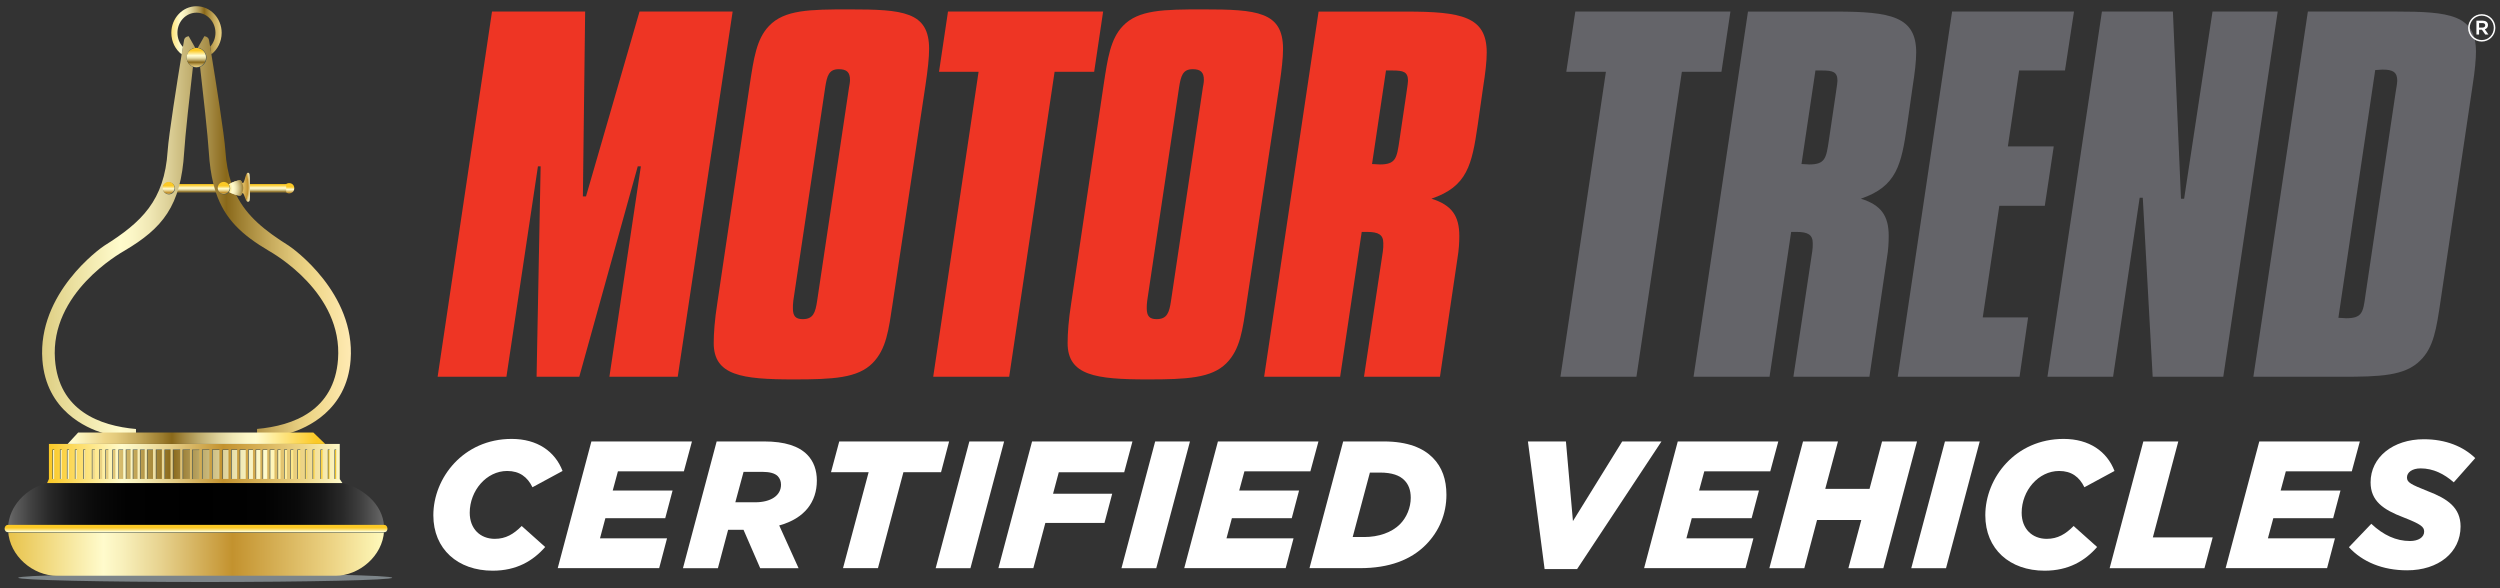 <?xml version="1.0" encoding="utf-8"?>
<!-- Generator: Adobe Illustrator 14.0.0, SVG Export Plug-In . SVG Version: 6.00 Build 43363)  -->
<!DOCTYPE svg PUBLIC "-//W3C//DTD SVG 1.1//EN" "http://www.w3.org/Graphics/SVG/1.1/DTD/svg11.dtd">
<svg version="1.1" id="Layer_1" xmlns="http://www.w3.org/2000/svg" xmlns:xlink="http://www.w3.org/1999/xlink" x="0px" y="0px"
	 width="170px" height="40px" viewBox="415 112 170 40" enable-background="new 415 112 170 40" xml:space="preserve">
<rect x="415" y="112" width="170" height="40" fill="#333333" stroke="none"/>
<g>
	<g>
		<g>
			<path fill="#FFFFFF" d="M444.467,147.039c0-2.547,2.048-5.193,5.326-5.193c1.744,0,2.949,0.848,3.461,2.18l-2.047,1.107
				c-0.341-0.701-0.878-1.107-1.718-1.107c-1.414,0-2.548,1.34-2.548,2.842c0,1.096,0.719,1.773,1.706,1.773
				c0.743,0,1.28-0.32,1.828-0.873l1.597,1.428c-0.829,0.947-1.95,1.611-3.57,1.611
				C446.137,150.807,444.467,149.344,444.467,147.039z"/>
			<path fill="#FFFFFF" d="M455.215,142.018h6.838l-0.549,2.031h-4.485l-0.353,1.305h4.07l-0.5,1.885h-4.071l-0.365,1.366h4.558
				l-0.535,2.03h-6.898L455.215,142.018z"/>
			<path fill="#FFFFFF" d="M463.733,142.018h3.218c1.426,0,2.364,0.32,2.937,0.898c0.451,0.457,0.658,1.07,0.658,1.761
				c0,1.44-0.816,2.574-2.559,3.053l1.316,2.907h-2.609l-1.134-2.61h-1.048l-0.695,2.61h-2.376L463.733,142.018z M466.354,146.155
				c1.06,0,1.755-0.456,1.755-1.194c0-0.233-0.073-0.42-0.219-0.58c-0.195-0.197-0.549-0.295-1.048-0.295h-1.28l-0.56,2.069
				C465.001,146.155,466.354,146.155,466.354,146.155z"/>
			<path fill="#FFFFFF" d="M474.067,144.111h-2.559l0.561-2.093h7.471l-0.549,2.093h-2.559l-1.731,6.523h-2.376L474.067,144.111z"/>
			<path fill="#FFFFFF" d="M480.917,142.018h2.364l-2.291,8.618h-2.364L480.917,142.018z"/>
			<path fill="#FFFFFF" d="M485.181,142.018h6.826l-0.561,2.094h-4.449l-0.39,1.463h4.022l-0.524,1.983h-4.021l-0.817,3.077h-2.376
				L485.181,142.018z"/>
			<path fill="#FFFFFF" d="M493.552,142.018h2.366l-2.292,8.618h-2.366L493.552,142.018z"/>
			<path fill="#FFFFFF" d="M497.819,142.018h6.836l-0.549,2.031h-4.485l-0.354,1.305h4.07l-0.498,1.885h-4.071l-0.366,1.366h4.559
				l-0.535,2.03h-6.898L497.819,142.018z"/>
			<path fill="#FFFFFF" d="M506.336,142.018h2.755c1.657,0,2.693,0.455,3.34,1.109c0.633,0.639,0.926,1.477,0.926,2.522
				c0,1.292-0.488,2.474-1.4,3.397c-1.025,1.033-2.498,1.588-4.474,1.588h-3.438L506.336,142.018z M507.763,148.518
				c0.986,0,1.876-0.309,2.437-0.873c0.45-0.457,0.731-1.121,0.731-1.799c0-0.528-0.158-0.91-0.426-1.182
				c-0.318-0.333-0.842-0.529-1.671-0.529h-0.681l-1.17,4.383H507.763L507.763,148.518z"/>
			<path fill="#FFFFFF" d="M518.899,142.018h2.584l0.477,5.416l3.35-5.416h2.67l-5.738,8.68h-2.209L518.899,142.018z"/>
			<path fill="#FFFFFF" d="M529.088,142.018h6.837l-0.547,2.031h-4.486l-0.354,1.305h4.071l-0.499,1.885h-4.07l-0.365,1.366h4.557
				l-0.535,2.03h-6.898L529.088,142.018z"/>
			<path fill="#FFFFFF" d="M537.606,142.018h2.376l-0.865,3.225h3.011l0.852-3.225h2.377l-2.289,8.618h-2.378l0.878-3.274h-3.01
				l-0.865,3.274h-2.377L537.606,142.018z"/>
			<path fill="#FFFFFF" d="M547.257,142.018h2.365l-2.292,8.618h-2.364L547.257,142.018z"/>
			<path fill="#FFFFFF" d="M550.001,147.039c0-2.547,2.047-5.193,5.324-5.193c1.743,0,2.949,0.848,3.461,2.18l-2.047,1.107
				c-0.342-0.701-0.877-1.107-1.717-1.107c-1.415,0-2.549,1.34-2.549,2.842c0,1.096,0.719,1.773,1.707,1.773
				c0.742,0,1.279-0.32,1.827-0.873l1.597,1.428c-0.828,0.947-1.949,1.611-3.57,1.611
				C551.669,150.807,550.001,149.344,550.001,147.039z"/>
			<path fill="#FFFFFF" d="M560.747,142.018h2.377l-1.73,6.524h4.07l-0.561,2.094h-6.447L560.747,142.018z"/>
			<path fill="#FFFFFF" d="M568.632,142.018h6.838l-0.548,2.031h-4.485l-0.353,1.305h4.07l-0.5,1.885h-4.07l-0.366,1.366h4.559
				l-0.536,2.03h-6.898L568.632,142.018z"/>
			<path fill="#FFFFFF" d="M574.726,149.209l1.522-1.59c0.829,0.776,1.694,1.17,2.633,1.17c0.561,0,0.962-0.246,0.962-0.641
				c0-0.332-0.23-0.504-1.425-0.974c-1.354-0.516-2.218-1.108-2.218-2.374c0-1.712,1.533-2.932,3.619-2.932
				c1.499,0,2.682,0.494,3.498,1.282l-1.461,1.649c-0.648-0.568-1.391-0.949-2.256-0.949c-0.573,0-0.926,0.272-0.926,0.615
				c0,0.346,0.256,0.469,1.425,0.938c1.315,0.504,2.22,1.105,2.22,2.398c0,1.773-1.512,2.98-3.633,2.98
				C577.017,150.783,575.64,150.205,574.726,149.209z"/>
		</g>
		<g>
			<polygon fill="#EE3524" points="454.79,112.785 454.636,125.355 454.848,125.355 458.488,112.785 464.82,112.785 
				461.086,137.619 456.439,137.619 458.579,123.309 458.368,123.309 454.39,137.619 451.487,137.619 451.763,123.309 
				451.58,123.309 449.437,137.619 444.759,137.619 448.457,112.785 			"/>
			<path fill="#EE3524" d="M475.705,132.6c-0.276,1.836-0.429,3.146-1.38,4.101c-1.008,1.007-2.658,1.099-5.348,1.099
				c-3.548,0-5.444-0.27-5.444-2.473c0-0.646,0.062-1.562,0.246-2.727l2.201-14.826c0.276-1.804,0.459-3.12,1.314-4.01
				c1.041-1.099,2.755-1.126,5.443-1.126c3.669,0,5.443,0.151,5.443,2.687c0,0.613-0.092,1.407-0.244,2.449L475.705,132.6z
				 M472.8,117.437c0-0.521-0.217-0.732-0.767-0.732c-0.673,0-0.796,0.459-0.917,1.222l-2.171,14.523
				c-0.028,0.215-0.028,0.371-0.028,0.518c0,0.523,0.181,0.734,0.67,0.734c0.706,0,0.859-0.43,0.98-1.252l2.17-14.523
				C472.8,117.617,472.8,117.467,472.8,117.437"/>
			<polygon fill="#EE3524" points="490.013,112.785 489.403,116.884 486.712,116.884 483.624,137.619 478.458,137.619 
				481.543,116.884 478.853,116.884 479.464,112.785 			"/>
			<path fill="#EE3524" d="M499.769,132.6c-0.273,1.836-0.427,3.146-1.375,4.101c-1.008,1.007-2.66,1.099-5.351,1.099
				c-3.547,0-5.445-0.27-5.445-2.473c0-0.646,0.062-1.562,0.246-2.727l2.202-14.826c0.275-1.804,0.458-3.12,1.312-4.01
				c1.044-1.099,2.756-1.126,5.444-1.126c3.672,0,5.445,0.151,5.445,2.687c0,0.613-0.092,1.407-0.244,2.449L499.769,132.6z
				 M496.864,117.437c0-0.521-0.215-0.732-0.764-0.732c-0.675,0-0.798,0.459-0.921,1.222l-2.169,14.523
				c-0.031,0.215-0.031,0.371-0.031,0.518c0,0.523,0.186,0.734,0.671,0.734c0.705,0,0.86-0.43,0.98-1.252l2.169-14.523
				C496.864,117.617,496.864,117.467,496.864,117.437"/>
			<path fill="#EE3524" d="M510.622,112.788c3.76,0,5.475,0.335,5.475,2.779c0,0.613-0.09,1.381-0.244,2.358l-0.367,2.569
				c-0.397,2.721-0.703,4.186-3.149,5.017c1.374,0.426,1.896,1.159,1.896,2.535c0,0.427-0.029,0.947-0.122,1.496l-1.194,8.075
				h-5.165l1.284-8.534c0.029-0.184,0.029-0.367,0.029-0.55c0-0.578-0.335-0.763-1.102-0.763h-0.366l-1.467,9.847h-5.168
				l3.702-24.83H510.622L510.622,112.788z M508.298,123.154c0.215,0,0.37,0.029,0.523,0.029c1.1,0,1.162-0.426,1.342-1.652
				l0.458-3.091c0.094-0.577,0.123-0.91,0.123-0.945c0-0.611-0.306-0.702-1.07-0.702h-0.426L508.298,123.154z"/>
		</g>
		<g>
			<polygon fill="#646469" points="532.669,112.785 532.058,116.884 529.366,116.884 526.278,137.619 521.11,137.619 
				524.202,116.884 521.508,116.884 522.122,112.785 			"/>
			<path fill="#646469" d="M539.824,112.788c3.761,0,5.477,0.335,5.477,2.779c0,0.613-0.095,1.381-0.247,2.358l-0.367,2.569
				c-0.396,2.721-0.706,4.186-3.148,5.017c1.374,0.426,1.893,1.159,1.893,2.535c0,0.427-0.026,0.947-0.12,1.496l-1.192,8.075h-5.168
				l1.283-8.534c0.032-0.184,0.032-0.367,0.032-0.55c0-0.578-0.339-0.763-1.103-0.763h-0.365l-1.47,9.847h-5.167l3.701-24.83
				H539.824L539.824,112.788z M537.501,123.154c0.213,0,0.367,0.029,0.522,0.029c1.095,0,1.161-0.426,1.342-1.652l0.458-3.091
				c0.095-0.577,0.124-0.91,0.124-0.945c0-0.611-0.308-0.702-1.069-0.702h-0.428L537.501,123.154z"/>
			<polygon fill="#646469" points="556.032,112.785 555.418,116.793 552.3,116.793 551.535,121.957 554.655,121.957 
				554.046,125.995 550.954,125.995 549.827,133.581 552.911,133.581 552.329,137.619 544.045,137.619 547.743,112.785 			"/>
			<polygon fill="#646469" points="562.757,112.785 563.307,125.512 563.521,125.512 565.452,112.785 569.884,112.785 
				566.183,137.619 561.382,137.619 560.709,125.448 560.497,125.448 558.69,137.619 554.226,137.619 557.931,112.785 			"/>
			<path fill="#646469" d="M577.894,112.785c3.668,0,5.471,0.217,5.471,2.726c0,0.459-0.059,1.252-0.24,2.38l-2.17,14.59
				c-0.279,1.869-0.46,3.146-1.38,4.035c-1.04,1.04-2.692,1.104-5.353,1.104h-5.993l3.706-24.834H577.894z M574.01,133.61
				c0.212,0,0.366,0.031,0.519,0.031c1.103,0,1.162-0.399,1.316-1.528l2.047-13.757c0.094-0.52,0.121-0.798,0.121-0.86
				c0-0.579-0.272-0.764-1.004-0.764c-0.154,0-0.307,0.031-0.494,0.031L574.01,133.61z"/>
		</g>
		<g>
			<ellipse fill="#7D8589" cx="428.955" cy="151.287" rx="12.715" ry="0.289"/>
			<g>
				
					<linearGradient id="SVGID_1_" gradientUnits="userSpaceOnUse" x1="12.615" y1="-517.902" x2="12.615" y2="-518.076" gradientTransform="matrix(3.811 0 0 -3.811 386.594 -1849.026)">
					<stop  offset="0.006" style="stop-color:#FBC926"/>
					<stop  offset="0.253" style="stop-color:#FFFBCC"/>
					<stop  offset="0.304" style="stop-color:#F8F0BB"/>
					<stop  offset="0.407" style="stop-color:#E7D28E"/>
					<stop  offset="0.55" style="stop-color:#CCA246"/>
					<stop  offset="0.596" style="stop-color:#C3922E"/>
					<stop  offset="0.871" style="stop-color:#EED688"/>
					<stop  offset="1" style="stop-color:#FFFBCC"/>
				</linearGradient>
				<circle fill="url(#SVGID_1_)" cx="434.663" cy="124.8" r="0.347"/>
				
					<linearGradient id="SVGID_2_" gradientUnits="userSpaceOnUse" x1="13.415" y1="-522.913" x2="8.558" y2="-522.913" gradientTransform="matrix(3.811 0 0 -3.811 386.594 -1849.026)">
					<stop  offset="0.006" style="stop-color:#FBC926"/>
					<stop  offset="0.253" style="stop-color:#FFFBCC"/>
					<stop  offset="0.293" style="stop-color:#FBF6C6"/>
					<stop  offset="0.347" style="stop-color:#F0E8B5"/>
					<stop  offset="0.408" style="stop-color:#DDD199"/>
					<stop  offset="0.475" style="stop-color:#C3B172"/>
					<stop  offset="0.546" style="stop-color:#A38841"/>
					<stop  offset="0.596" style="stop-color:#89681A"/>
					<stop  offset="0.635" style="stop-color:#9B7C2E"/>
					<stop  offset="0.743" style="stop-color:#C8AC5E"/>
					<stop  offset="0.825" style="stop-color:#E4CB7D"/>
					<stop  offset="0.871" style="stop-color:#EED688"/>
					<stop  offset="1" style="stop-color:#FFFBCC"/>
				</linearGradient>
				<rect x="418.566" y="142.41" fill="url(#SVGID_2_)" width="19.453" height="2.351"/>
				
					<linearGradient id="SVGID_3_" gradientUnits="userSpaceOnUse" x1="10.954" y1="-517.866" x2="10.954" y2="-518.078" gradientTransform="matrix(3.811 0 0 -3.811 386.594 -1849.026)">
					<stop  offset="0.006" style="stop-color:#FBC926"/>
					<stop  offset="0.253" style="stop-color:#FFFBCC"/>
					<stop  offset="0.293" style="stop-color:#FBF6C6"/>
					<stop  offset="0.347" style="stop-color:#F0E8B5"/>
					<stop  offset="0.408" style="stop-color:#DDD199"/>
					<stop  offset="0.475" style="stop-color:#C3B172"/>
					<stop  offset="0.546" style="stop-color:#A38841"/>
					<stop  offset="0.596" style="stop-color:#89681A"/>
					<stop  offset="0.635" style="stop-color:#9B7C2E"/>
					<stop  offset="0.743" style="stop-color:#C8AC5E"/>
					<stop  offset="0.825" style="stop-color:#E4CB7D"/>
					<stop  offset="0.871" style="stop-color:#EED688"/>
					<stop  offset="1" style="stop-color:#FFFBCC"/>
				</linearGradient>
				<path fill="url(#SVGID_3_)" d="M426.922,124.518v0.564h2.824c-0.06-0.182-0.113-0.368-0.163-0.564H426.922z"/>
				
					<linearGradient id="SVGID_4_" gradientUnits="userSpaceOnUse" x1="12.234" y1="-517.866" x2="12.234" y2="-518.078" gradientTransform="matrix(3.811 0 0 -3.811 386.594 -1849.026)">
					<stop  offset="0.006" style="stop-color:#FBC926"/>
					<stop  offset="0.253" style="stop-color:#FFFBCC"/>
					<stop  offset="0.293" style="stop-color:#FBF6C6"/>
					<stop  offset="0.347" style="stop-color:#F0E8B5"/>
					<stop  offset="0.408" style="stop-color:#DDD199"/>
					<stop  offset="0.475" style="stop-color:#C3B172"/>
					<stop  offset="0.546" style="stop-color:#A38841"/>
					<stop  offset="0.596" style="stop-color:#89681A"/>
					<stop  offset="0.635" style="stop-color:#9B7C2E"/>
					<stop  offset="0.743" style="stop-color:#C8AC5E"/>
					<stop  offset="0.825" style="stop-color:#E4CB7D"/>
					<stop  offset="0.871" style="stop-color:#EED688"/>
					<stop  offset="1" style="stop-color:#FFFBCC"/>
				</linearGradient>
				<path fill="url(#SVGID_4_)" d="M431.96,125.082h2.501v-0.564h-2.502c0,0.091,0,0.188,0,0.298
					C431.96,124.916,431.96,125.003,431.96,125.082z"/>
				<g>
					<path fill="#485654" d="M438.032,144.611v-2.389h-19.663v2.381l-0.123,0.277h19.963L438.032,144.611z M418.729,144.604h-0.121
						v-2.006h0.121V144.604z M419.238,144.604h-0.119v-2.006h0.119V144.604z M419.739,144.604h-0.147v-2.006h0.147V144.604z
						 M420.28,144.604h-0.148v-2.006h0.148V144.604z M420.841,144.604h-0.146v-2.006h0.146V144.604z M421.492,144.604h-0.207v-2.006
						h0.207V144.604z M421.985,144.604h-0.207v-2.006h0.207V144.604z M422.411,144.604h-0.207v-2.006h0.207V144.604z
						 M422.885,144.604h-0.207v-2.006h0.207V144.604z M423.418,144.604h-0.326v-2.006h0.326V144.604z M423.92,144.604h-0.325v-2.006
						h0.326L423.92,144.604L423.92,144.604z M424.396,144.604h-0.327v-2.006h0.327V144.604z M424.883,144.604h-0.325v-2.006h0.325
						V144.604z M425.445,144.604h-0.414v-2.006h0.414V144.604z M426.05,144.604h-0.414v-2.006h0.414V144.604z M426.639,144.604
						h-0.415v-2.006h0.415V144.604z M427.297,144.604h-0.503v-2.006h0.504L427.297,144.604L427.297,144.604z M427.958,144.604
						h-0.503v-2.006h0.503V144.604z M428.6,144.611h-0.504v-2.006h0.504V144.611z M429.28,144.604h-0.503v-2.006h0.503V144.604z
						 M429.961,144.604h-0.503v-2.006h0.503V144.604z M430.579,144.604h-0.413v-2.006h0.413V144.604z M431.171,144.604h-0.414
						v-2.006h0.415L431.171,144.604L431.171,144.604z M431.752,144.604h-0.416v-2.006h0.416V144.604z M432.242,144.604h-0.326
						v-2.006h0.326V144.604z M432.745,144.604h-0.325v-2.006h0.325V144.604z M433.22,144.604h-0.327v-2.006h0.327V144.604z
						 M433.708,144.604h-0.326v-2.006h0.326V144.604z M434.122,144.604h-0.208v-2.006h0.208V144.604z M434.565,144.604h-0.208
						v-2.006h0.208V144.604z M434.989,144.604h-0.206v-2.006h0.206V144.604z M435.465,144.604h-0.207v-2.006h0.207V144.604z
						 M435.928,144.604h-0.15v-2.006h0.15V144.604z M436.442,144.604h-0.148v-2.006h0.148V144.604z M436.975,144.604h-0.148v-2.006
						h0.148V144.604z M437.447,144.604h-0.118v-2.006h0.118V144.604z M437.904,144.604h-0.118v-2.006h0.118V144.604z"/>
					
						<linearGradient id="SVGID_5_" gradientUnits="userSpaceOnUse" x1="7.559" y1="-523.622" x2="14.296" y2="-523.622" gradientTransform="matrix(3.811 0 0 -3.811 386.594 -1849.026)">
						<stop  offset="0" style="stop-color:#707070"/>
						<stop  offset="0.023" style="stop-color:#5D5D5D"/>
						<stop  offset="0.067" style="stop-color:#414141"/>
						<stop  offset="0.115" style="stop-color:#292929"/>
						<stop  offset="0.171" style="stop-color:#161616"/>
						<stop  offset="0.236" style="stop-color:#0A0A0A"/>
						<stop  offset="0.322" style="stop-color:#020202"/>
						<stop  offset="0.505" style="stop-color:#000000"/>
						<stop  offset="0.684" style="stop-color:#020202"/>
						<stop  offset="0.77" style="stop-color:#0A0A0A"/>
						<stop  offset="0.836" style="stop-color:#171717"/>
						<stop  offset="0.892" style="stop-color:#292929"/>
						<stop  offset="0.942" style="stop-color:#414141"/>
						<stop  offset="0.986" style="stop-color:#5E5E5E"/>
						<stop  offset="1" style="stop-color:#696969"/>
					</linearGradient>
					<path fill="url(#SVGID_5_)" d="M438.32,144.854c-0.242-0.061-0.346-0.092-0.571-0.092H418.92c-0.245,0-0.488,0.031-0.728,0.092
						c-0.022,0.006-0.045,0.01-0.067,0.015c-1.33,0.351-2.498,1.524-2.573,2.942h25.563
						C441.038,146.213,439.573,145.155,438.32,144.854z"/>
					<g>
						<g>
							<path fill="none" stroke="#231F20" stroke-width="0.492" d="M428.456,116.003"/>
						</g>
						<g>
							<path fill="none" stroke="#000000" stroke-width="0.492" d="M428.356,115.903"/>
						</g>
					</g>
					
						<linearGradient id="SVGID_6_" gradientUnits="userSpaceOnUse" x1="8.296" y1="-522.895" x2="13.565" y2="-522.895" gradientTransform="matrix(3.811 0 0 -3.811 386.594 -1849.026)">
						<stop  offset="0.006" style="stop-color:#FBC926"/>
						<stop  offset="0.253" style="stop-color:#FFFBCC"/>
						<stop  offset="0.304" style="stop-color:#F8F0BB"/>
						<stop  offset="0.407" style="stop-color:#E7D28E"/>
						<stop  offset="0.55" style="stop-color:#CCA246"/>
						<stop  offset="0.596" style="stop-color:#C3922E"/>
						<stop  offset="0.871" style="stop-color:#EED688"/>
						<stop  offset="1" style="stop-color:#FFFBCC"/>
					</linearGradient>
					<path fill="url(#SVGID_6_)" d="M438.104,144.577v-2.388h-19.777v2.38l-0.124,0.279h20.08L438.104,144.577z M418.687,144.569
						h-0.121v-2.005h0.121V144.569z M419.194,144.569h-0.119v-2.005h0.119V144.569z M419.697,144.569h-0.148v-2.005h0.147
						L419.697,144.569L419.697,144.569z M420.238,144.569h-0.148v-2.005h0.148V144.569z M420.799,144.569h-0.147v-2.005h0.148
						L420.799,144.569L420.799,144.569z M421.45,144.569h-0.206v-2.005h0.206V144.569z M421.942,144.569h-0.207v-2.005h0.206
						L421.942,144.569L421.942,144.569z M422.369,144.569h-0.208v-2.005h0.208V144.569z M422.844,144.569h-0.21v-2.005h0.21V144.569
						z M423.376,144.569h-0.327v-2.005h0.327V144.569z M423.878,144.569h-0.327v-2.005h0.327V144.569z M424.353,144.569h-0.327
						v-2.005h0.327V144.569z M424.84,144.569h-0.326v-2.005h0.326V144.569z M425.403,144.569h-0.413v-2.005h0.413V144.569z
						 M426.008,144.569h-0.415v-2.005h0.415V144.569z M426.596,144.569h-0.414v-2.005h0.414V144.569z M427.254,144.569h-0.503
						v-2.005h0.503V144.569z M427.917,144.569h-0.504v-2.005h0.504V144.569z M428.557,144.577h-0.503v-2.005h0.502L428.557,144.577
						L428.557,144.577z M429.237,144.569h-0.503v-2.005h0.503V144.569z M429.919,144.569h-0.504v-2.005h0.504V144.569z
						 M430.537,144.569h-0.414v-2.005h0.414V144.569z M431.129,144.569h-0.415v-2.005h0.415V144.569z M431.71,144.569h-0.417v-2.005
						h0.417V144.569z M432.2,144.569h-0.324v-2.005h0.324V144.569z M432.703,144.569h-0.326v-2.005h0.326V144.569L432.703,144.569z
						 M433.176,144.569h-0.325v-2.005h0.325V144.569z M433.665,144.569h-0.326v-2.005h0.326V144.569z M434.077,144.569h-0.207
						v-2.005h0.207V144.569z M434.522,144.569h-0.207v-2.005h0.207V144.569z M434.948,144.569h-0.206v-2.005h0.206V144.569z
						 M435.422,144.569h-0.207v-2.005h0.206L435.422,144.569L435.422,144.569z M435.885,144.569h-0.15v-2.005h0.15V144.569z
						 M436.399,144.569h-0.148v-2.005h0.148V144.569z M436.932,144.569h-0.147v-2.005h0.147V144.569z M437.406,144.569h-0.118
						v-2.005h0.118V144.569z M437.861,144.569h-0.119v-2.005h0.119V144.569z"/>
					
						<linearGradient id="SVGID_7_" gradientUnits="userSpaceOnUse" x1="7.601" y1="-524.5" x2="14.309" y2="-524.5" gradientTransform="matrix(3.811 0 0 -3.811 386.594 -1849.026)">
						<stop  offset="0.006" style="stop-color:#E8C44E"/>
						<stop  offset="0.253" style="stop-color:#FFFBCC"/>
						<stop  offset="0.304" style="stop-color:#F8F0BB"/>
						<stop  offset="0.407" style="stop-color:#E7D28E"/>
						<stop  offset="0.55" style="stop-color:#CCA246"/>
						<stop  offset="0.596" style="stop-color:#C3922E"/>
						<stop  offset="0.871" style="stop-color:#EED688"/>
						<stop  offset="1" style="stop-color:#FFFABC"/>
					</linearGradient>
					<path fill="url(#SVGID_7_)" d="M418.861,151.152h18.947c1.618,0,3.212-1.348,3.308-3.039h-25.562
						C415.649,149.805,417.243,151.152,418.861,151.152z"/>
					<g>
						<g>
							
								<linearGradient id="SVGID_8_" gradientUnits="userSpaceOnUse" x1="8.207" y1="-518.839" x2="13.717" y2="-518.839" gradientTransform="matrix(3.811 0 0 -3.811 386.594 -1849.026)">
								<stop  offset="0.006" style="stop-color:#DECF84"/>
								<stop  offset="0.253" style="stop-color:#FFFBCC"/>
								<stop  offset="0.293" style="stop-color:#FBF6C6"/>
								<stop  offset="0.347" style="stop-color:#F0E8B5"/>
								<stop  offset="0.408" style="stop-color:#DDD199"/>
								<stop  offset="0.475" style="stop-color:#C3B172"/>
								<stop  offset="0.546" style="stop-color:#A38841"/>
								<stop  offset="0.596" style="stop-color:#89681A"/>
								<stop  offset="0.635" style="stop-color:#9B7C2E"/>
								<stop  offset="0.743" style="stop-color:#C8AC5E"/>
								<stop  offset="0.825" style="stop-color:#E4CB7D"/>
								<stop  offset="0.871" style="stop-color:#EED688"/>
								<stop  offset="1" style="stop-color:#FFEAB3"/>
							</linearGradient>
							<path fill="url(#SVGID_8_)" d="M434.626,128.701c-1.618-1.018-2.832-1.984-3.557-3.438c-0.203-0.049-0.449-0.152-0.598-0.264
								c-0.055,0.067-0.132,0.111-0.221,0.111c-0.162,0-0.292-0.139-0.292-0.309c0-0.172,0.13-0.311,0.292-0.311
								c0.089,0,0.166,0.045,0.22,0.11c0.07-0.06,0.16-0.113,0.258-0.164c-0.211-0.629-0.346-1.343-0.401-2.174
								c-0.072-1.1-0.659-4.781-0.952-6.568c-0.033-0.197-0.062-0.371-0.086-0.517c-0.044-0.264-0.074-0.433-0.081-0.466
								c-0.046-0.228-0.311-0.25-0.311-0.25l-0.446,0.788l-0.006-0.006c0,0.003,0,0.004,0,0.008c0.301,0.046,0.533,0.318,0.533,0.65
								c0,0.272-0.155,0.507-0.377,0.607c0.204,1.745,0.537,4.788,0.598,5.815c0.051,0.836,0.157,1.555,0.315,2.189
								c0.049,0.195,0.104,0.385,0.163,0.563c0.605,1.826,1.765,2.89,3.586,3.969c0.326,0.19,5.06,2.867,4.722,7.393
								c-0.258,3.48-3.035,4.512-5.506,4.73v0.491l2.281-0.225c1.048-0.329,3.826-1.483,4.083-4.966
								C439.18,131.949,434.945,128.902,434.626,128.701z M427.831,114.463c0,0-0.266,0.022-0.311,0.25
								c-0.008,0.033-0.038,0.208-0.083,0.482c-0.026,0.143-0.054,0.315-0.085,0.505c-0.294,1.79-0.878,5.468-0.952,6.563
								c-0.22,3.384-1.773,4.85-4.3,6.438c-0.318,0.201-4.555,3.248-4.218,7.77c0.258,3.482,3.035,4.638,4.085,4.967l2.28,0.225
								v-0.49c-2.474-0.219-5.248-1.25-5.509-4.732c-0.333-4.523,4.399-7.201,4.724-7.391c2.583-1.529,3.841-3.025,4.063-6.723
								c0.06-1.025,0.394-4.063,0.599-5.812c-0.23-0.098-0.393-0.335-0.393-0.611c0-0.338,0.239-0.611,0.546-0.652
								c0-0.002,0.002-0.003,0.003-0.007l-0.004,0.007L427.831,114.463z M426.463,125.116c-0.161,0-0.292-0.141-0.292-0.313
								c0-0.17,0.131-0.309,0.292-0.309c0.163,0,0.293,0.139,0.293,0.309C426.756,124.975,426.625,125.116,426.463,125.116z"/>
						</g>
					</g>
				</g>
				<g>
					<path fill="#485654" d="M441.127,148.215c-0.788,0-24.99,0-25.566,0c-0.327,0-0.306-0.492,0-0.492c0.563,0,24.796,0,25.566,0
						C441.396,147.723,441.438,148.215,441.127,148.215z"/>
				</g>
				
					<radialGradient id="SVGID_9_" cx="9.613" cy="-517.509" r="0.998" gradientTransform="matrix(3.748 0 0 -3.748 392.926 -1814.924)" gradientUnits="userSpaceOnUse">
					<stop  offset="0.006" style="stop-color:#FBC926"/>
					<stop  offset="0.187" style="stop-color:#FFFBCC"/>
					<stop  offset="0.28" style="stop-color:#FBF2BB"/>
					<stop  offset="0.465" style="stop-color:#F0D98E"/>
					<stop  offset="0.489" style="stop-color:#EED688"/>
					<stop  offset="0.563" style="stop-color:#EDD485"/>
					<stop  offset="0.622" style="stop-color:#E8CC7B"/>
					<stop  offset="0.674" style="stop-color:#E0C06A"/>
					<stop  offset="0.724" style="stop-color:#D5AE53"/>
					<stop  offset="0.771" style="stop-color:#C69735"/>
					<stop  offset="0.78" style="stop-color:#C3922E"/>
					<stop  offset="0.789" style="stop-color:#D1AA52"/>
					<stop  offset="0.799" style="stop-color:#DDC073"/>
					<stop  offset="0.809" style="stop-color:#E8D28F"/>
					<stop  offset="0.822" style="stop-color:#F0E1A5"/>
					<stop  offset="0.836" style="stop-color:#F7EDB7"/>
					<stop  offset="0.853" style="stop-color:#FCF5C3"/>
					<stop  offset="0.876" style="stop-color:#FEFACA"/>
					<stop  offset="0.934" style="stop-color:#FFFBCC"/>
				</radialGradient>
				<path fill="url(#SVGID_9_)" d="M430.475,124.6c0.043,0.055,0.072,0.123,0.072,0.199s-0.029,0.146-0.07,0.199
					c0.149,0.111,0.395,0.212,0.598,0.264c0.169,0.043,0.308,0.051,0.329-0.001c0.18-0.454,0.244,0.459,0.444,0.459
					c0.15,0,0.151-0.083,0.15-0.643c-0.002-0.078-0.002-0.167-0.002-0.265c0-0.111,0-0.209,0-0.299
					c-0.001-0.691-0.016-0.766-0.139-0.766c-0.208,0-0.233,1.072-0.453,0.562c-0.041-0.096-0.386-0.017-0.672,0.126
					C430.634,124.485,430.544,124.54,430.475,124.6z"/>
				
					<radialGradient id="SVGID_10_" cx="9.957" cy="-517.537" r="0.613" gradientTransform="matrix(3.748 0 0 -3.748 392.926 -1814.924)" gradientUnits="userSpaceOnUse">
					<stop  offset="0.006" style="stop-color:#FBC926"/>
					<stop  offset="0.253" style="stop-color:#FFFBCC"/>
					<stop  offset="0.293" style="stop-color:#FBF6C6"/>
					<stop  offset="0.347" style="stop-color:#F0E8B5"/>
					<stop  offset="0.408" style="stop-color:#DDD199"/>
					<stop  offset="0.475" style="stop-color:#C3B172"/>
					<stop  offset="0.546" style="stop-color:#A38841"/>
					<stop  offset="0.596" style="stop-color:#89681A"/>
					<stop  offset="0.635" style="stop-color:#9B7C2E"/>
					<stop  offset="0.743" style="stop-color:#C8AC5E"/>
					<stop  offset="0.825" style="stop-color:#E4CB7D"/>
					<stop  offset="0.871" style="stop-color:#EED688"/>
					<stop  offset="1" style="stop-color:#FFFBCC"/>
				</radialGradient>
				<path fill="url(#SVGID_10_)" d="M431.403,124.311c0,0-0.027-0.159-0.672,0.126c-0.1,0.043-0.187,0.104-0.256,0.163
					c0.043,0.055,0.072,0.123,0.072,0.199s-0.029,0.146-0.07,0.199c0.149,0.111,0.396,0.208,0.598,0.264
					c0.311,0.083,0.329-0.001,0.329-0.001C431.599,124.874,431.574,124.659,431.403,124.311z"/>
				<circle fill="#485654" cx="426.489" cy="124.811" r="0.409"/>
				<path fill="#485654" d="M430.651,124.811c0,0.226-0.184,0.411-0.41,0.411c-0.225,0-0.408-0.186-0.408-0.411
					c0-0.227,0.183-0.408,0.408-0.408C430.467,124.402,430.651,124.584,430.651,124.811z"/>
				
					<linearGradient id="SVGID_11_" gradientUnits="userSpaceOnUse" x1="10.463" y1="-517.882" x2="10.463" y2="-518.088" gradientTransform="matrix(3.811 0 0 -3.811 386.594 -1849.026)">
					<stop  offset="0.006" style="stop-color:#FBC926"/>
					<stop  offset="0.253" style="stop-color:#FFFBCC"/>
					<stop  offset="0.304" style="stop-color:#F8F0BB"/>
					<stop  offset="0.407" style="stop-color:#E7D28E"/>
					<stop  offset="0.55" style="stop-color:#CCA246"/>
					<stop  offset="0.596" style="stop-color:#C3922E"/>
					<stop  offset="0.871" style="stop-color:#EED688"/>
					<stop  offset="1" style="stop-color:#FFFBCC"/>
				</linearGradient>
				<circle fill="url(#SVGID_11_)" cx="426.463" cy="124.779" r="0.408"/>
				
					<linearGradient id="SVGID_12_" gradientUnits="userSpaceOnUse" x1="11.448" y1="-517.882" x2="11.448" y2="-518.087" gradientTransform="matrix(3.811 0 0 -3.811 386.594 -1849.026)">
					<stop  offset="0.006" style="stop-color:#FBC926"/>
					<stop  offset="0.253" style="stop-color:#FFFBCC"/>
					<stop  offset="0.304" style="stop-color:#F8F0BB"/>
					<stop  offset="0.407" style="stop-color:#E7D28E"/>
					<stop  offset="0.55" style="stop-color:#CCA246"/>
					<stop  offset="0.596" style="stop-color:#C3922E"/>
					<stop  offset="0.871" style="stop-color:#EED688"/>
					<stop  offset="1" style="stop-color:#FFFBCC"/>
				</linearGradient>
				<circle fill="url(#SVGID_12_)" cx="430.215" cy="124.779" r="0.409"/>
				
					<linearGradient id="SVGID_13_" gradientUnits="userSpaceOnUse" x1="13.121" y1="-522.444" x2="8.758" y2="-522.444" gradientTransform="matrix(3.811 0 0 -3.811 386.594 -1849.026)">
					<stop  offset="0.006" style="stop-color:#FBC926"/>
					<stop  offset="0.253" style="stop-color:#FFFBCC"/>
					<stop  offset="0.293" style="stop-color:#FBF6C6"/>
					<stop  offset="0.347" style="stop-color:#F0E8B5"/>
					<stop  offset="0.408" style="stop-color:#DDD199"/>
					<stop  offset="0.475" style="stop-color:#C3B172"/>
					<stop  offset="0.546" style="stop-color:#A38841"/>
					<stop  offset="0.596" style="stop-color:#89681A"/>
					<stop  offset="0.635" style="stop-color:#9B7C2E"/>
					<stop  offset="0.743" style="stop-color:#C8AC5E"/>
					<stop  offset="0.825" style="stop-color:#E4CB7D"/>
					<stop  offset="0.871" style="stop-color:#EED688"/>
					<stop  offset="1" style="stop-color:#FFFBCC"/>
				</linearGradient>
				<polygon fill="url(#SVGID_13_)" points="436.305,141.41 420.317,141.41 419.598,142.189 437.114,142.189 				"/>
				
					<linearGradient id="SVGID_14_" gradientUnits="userSpaceOnUse" x1="10.358" y1="-515.165" x2="11.6" y2="-515.165" gradientTransform="matrix(3.811 0 0 -3.811 386.594 -1849.026)">
					<stop  offset="0.006" style="stop-color:#FBC926"/>
					<stop  offset="0.253" style="stop-color:#FFFBCC"/>
					<stop  offset="0.293" style="stop-color:#FBF6C6"/>
					<stop  offset="0.347" style="stop-color:#F0E8B5"/>
					<stop  offset="0.408" style="stop-color:#DDD199"/>
					<stop  offset="0.475" style="stop-color:#C3B172"/>
					<stop  offset="0.546" style="stop-color:#A38841"/>
					<stop  offset="0.596" style="stop-color:#89681A"/>
					<stop  offset="0.635" style="stop-color:#9B7C2E"/>
					<stop  offset="0.743" style="stop-color:#C8AC5E"/>
					<stop  offset="0.825" style="stop-color:#E4CB7D"/>
					<stop  offset="0.871" style="stop-color:#EED688"/>
					<stop  offset="1" style="stop-color:#FFFBCC"/>
				</linearGradient>
				<path fill="url(#SVGID_14_)" d="M427.065,114.229c0-0.754,0.579-1.367,1.294-1.367c0.713,0,1.292,0.613,1.292,1.367
					c0,0.369-0.14,0.7-0.361,0.947c0.024,0.145,0.052,0.317,0.084,0.515c0.423-0.329,0.699-0.859,0.699-1.456
					c0-1.002-0.768-1.811-1.712-1.811c-0.945,0-1.711,0.81-1.711,1.811c0,0.602,0.278,1.134,0.704,1.462
					c0.032-0.19,0.06-0.362,0.085-0.506C427.208,114.944,427.065,114.604,427.065,114.229z"/>
				<circle fill="#485654" cx="428.368" cy="115.921" r="0.676"/>
				
					<linearGradient id="SVGID_15_" gradientUnits="userSpaceOnUse" x1="10.959" y1="-515.467" x2="10.959" y2="-515.819" gradientTransform="matrix(3.811 0 0 -3.811 386.594 -1849.026)">
					<stop  offset="0.006" style="stop-color:#FBC926"/>
					<stop  offset="0.253" style="stop-color:#FFFBCC"/>
					<stop  offset="0.293" style="stop-color:#FBF6C6"/>
					<stop  offset="0.347" style="stop-color:#F0E8B5"/>
					<stop  offset="0.408" style="stop-color:#DDD199"/>
					<stop  offset="0.475" style="stop-color:#C3B172"/>
					<stop  offset="0.546" style="stop-color:#A38841"/>
					<stop  offset="0.596" style="stop-color:#89681A"/>
					<stop  offset="0.635" style="stop-color:#9B7C2E"/>
					<stop  offset="0.743" style="stop-color:#C8AC5E"/>
					<stop  offset="0.825" style="stop-color:#E4CB7D"/>
					<stop  offset="0.871" style="stop-color:#EED688"/>
					<stop  offset="1" style="stop-color:#FFFBCC"/>
				</linearGradient>
				<path fill="url(#SVGID_15_)" d="M429.008,115.912c0,0.366-0.294,0.659-0.657,0.659c-0.364,0-0.659-0.293-0.659-0.659
					c0-0.361,0.294-0.655,0.659-0.655C428.714,115.257,429.008,115.551,429.008,115.912z"/>
				<g>
					
						<linearGradient id="SVGID_16_" gradientUnits="userSpaceOnUse" x1="10.954" y1="-523.984" x2="10.954" y2="-524.25" gradientTransform="matrix(3.811 0 0 -3.811 386.594 -1849.026)">
						<stop  offset="0.006" style="stop-color:#FBC926"/>
						<stop  offset="0.253" style="stop-color:#FFFBCC"/>
						<stop  offset="0.293" style="stop-color:#FBF6C6"/>
						<stop  offset="0.347" style="stop-color:#F0E8B5"/>
						<stop  offset="0.408" style="stop-color:#DDD199"/>
						<stop  offset="0.475" style="stop-color:#C3B172"/>
						<stop  offset="0.546" style="stop-color:#A38841"/>
						<stop  offset="0.596" style="stop-color:#89681A"/>
						<stop  offset="0.635" style="stop-color:#9B7C2E"/>
						<stop  offset="0.743" style="stop-color:#C8AC5E"/>
						<stop  offset="0.825" style="stop-color:#E4CB7D"/>
						<stop  offset="0.871" style="stop-color:#EED688"/>
						<stop  offset="1" style="stop-color:#FFFBCC"/>
					</linearGradient>
					<path fill="url(#SVGID_16_)" d="M441.127,148.184c-0.788,0-24.998,0-25.573,0c-0.329,0-0.307-0.492,0-0.492
						c0.563,0,24.803,0,25.573,0C441.396,147.691,441.438,148.184,441.127,148.184z"/>
				</g>
			</g>
		</g>
	</g>
	<g>
		<path fill="#FFFFFF" d="M582.831,113.902v-0.006c0-0.506,0.41-0.932,0.928-0.932c0.521,0,0.925,0.42,0.925,0.926v0.006
			c0,0.506-0.409,0.932-0.925,0.932C583.235,114.828,582.831,114.406,582.831,113.902z M584.577,113.896v-0.006
			c0-0.451-0.352-0.825-0.818-0.825c-0.464,0-0.82,0.379-0.82,0.831v0.006c0,0.452,0.352,0.823,0.82,0.823
			C584.222,114.726,584.577,114.348,584.577,113.896z M583.396,113.406h0.426c0.207,0,0.361,0.101,0.361,0.299
			c0,0.154-0.09,0.249-0.217,0.288l0.248,0.355h-0.217l-0.225-0.324h-0.195v0.323h-0.18v-0.941H583.396L583.396,113.406z
			 M583.805,113.875c0.124,0,0.191-0.064,0.191-0.154c0-0.102-0.068-0.154-0.191-0.154h-0.228v0.309H583.805L583.805,113.875z"/>
	</g>
</g>
</svg>

